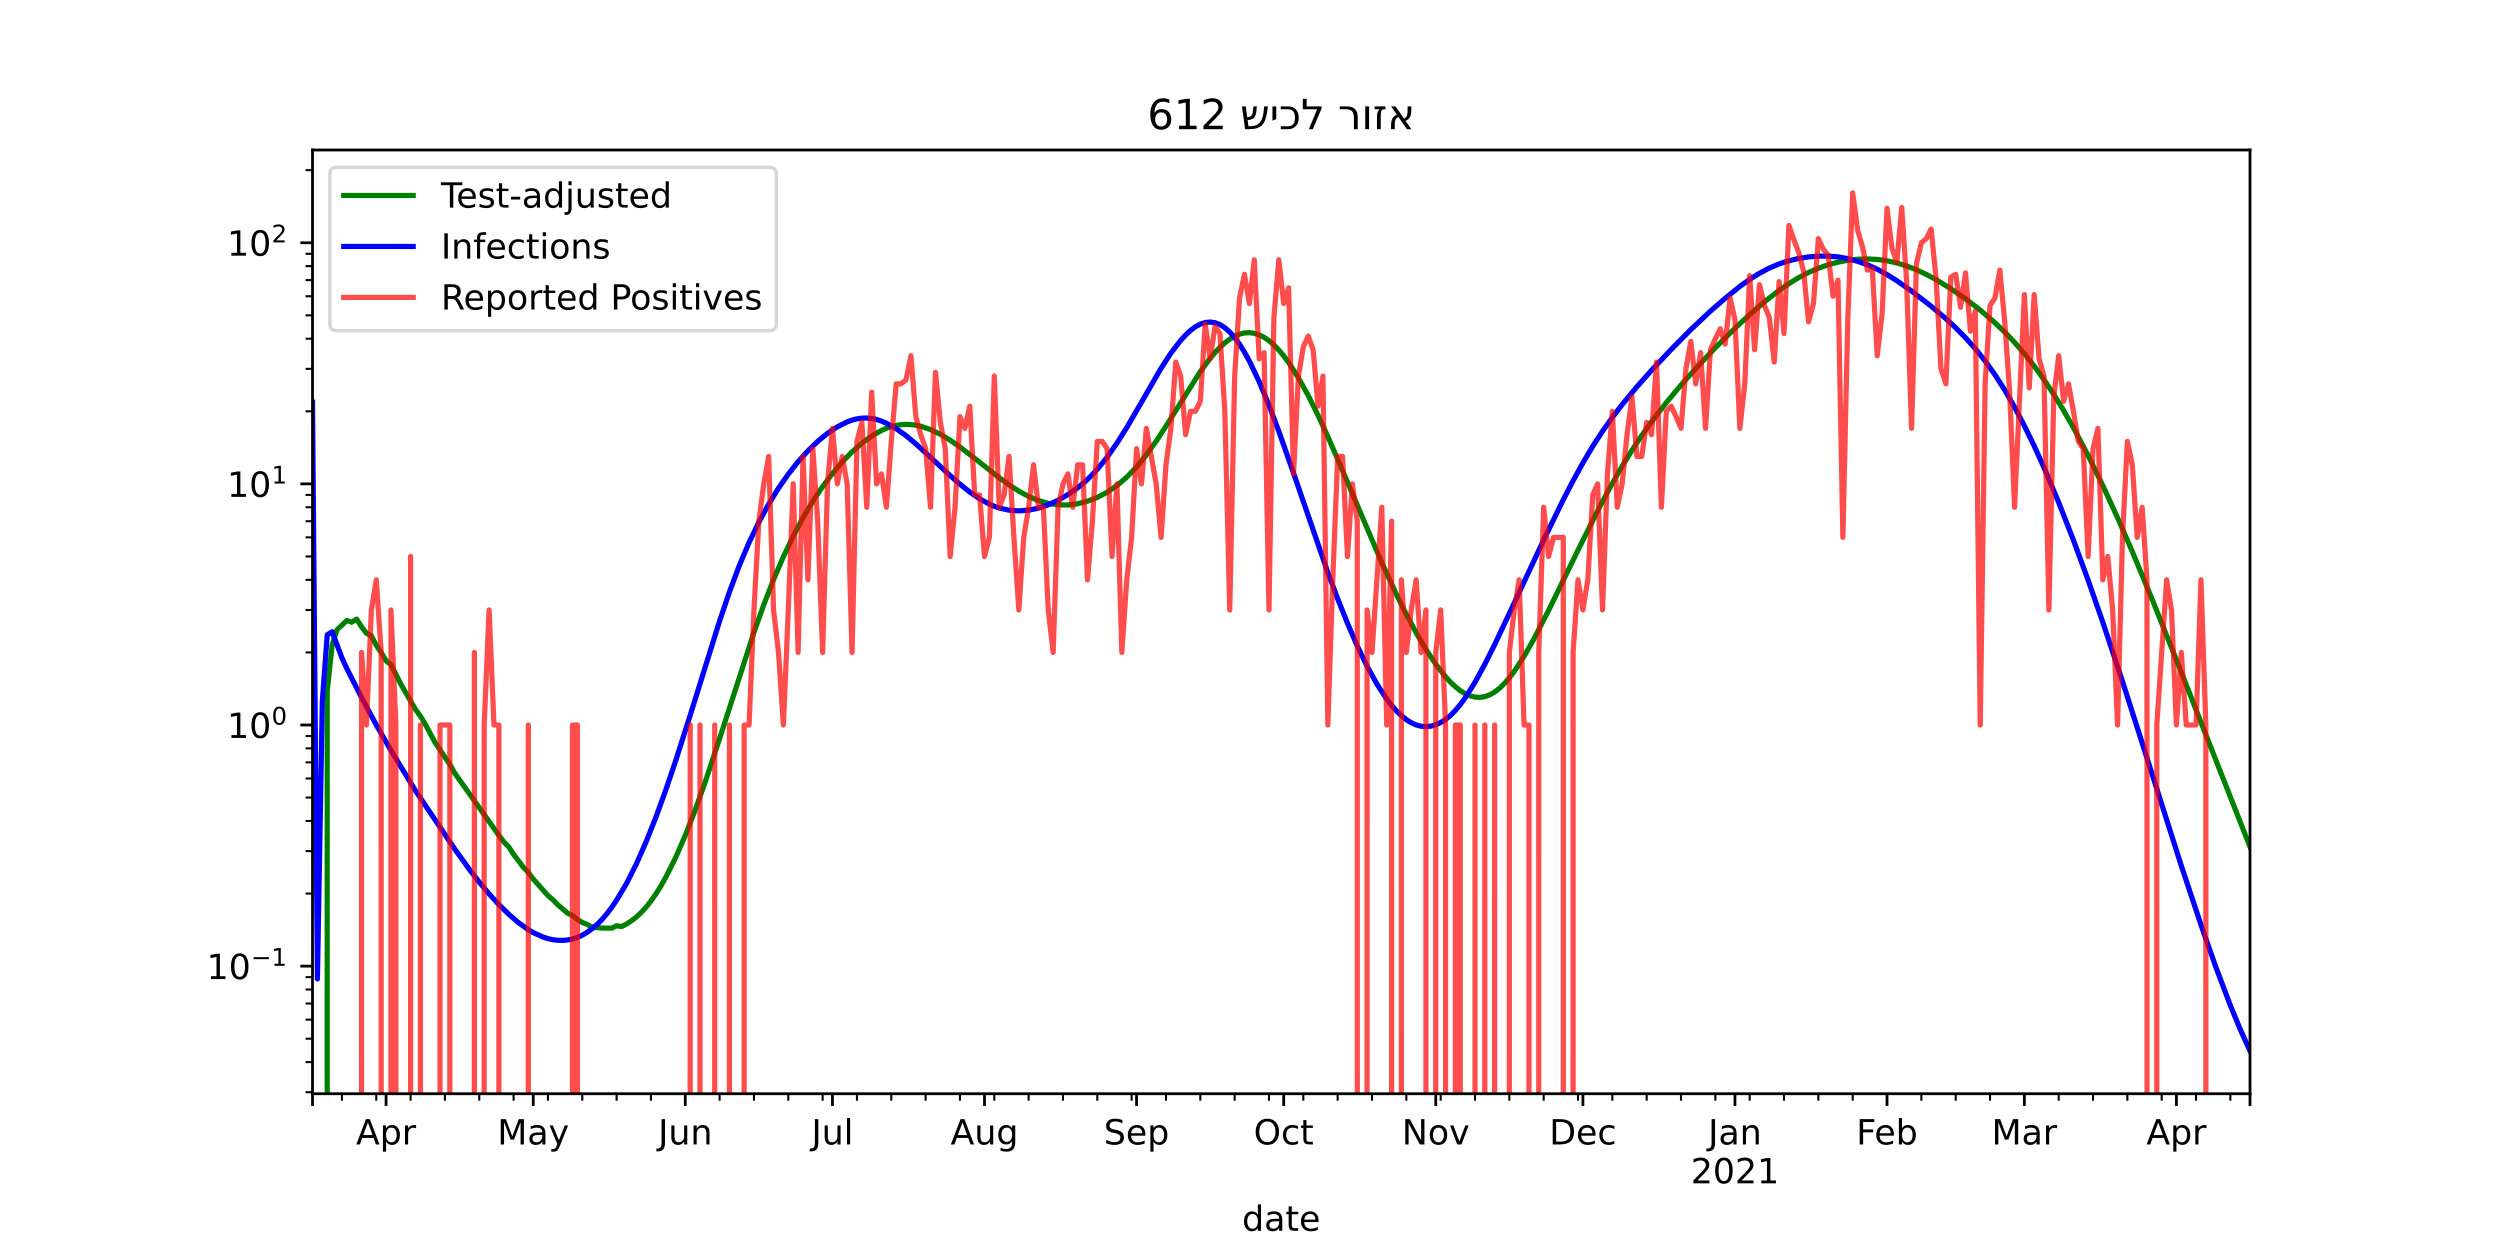 <?xml version="1.0" encoding="utf-8" standalone="no"?>
<!DOCTYPE svg PUBLIC "-//W3C//DTD SVG 1.1//EN"
  "http://www.w3.org/Graphics/SVG/1.1/DTD/svg11.dtd">
<!-- Created with matplotlib (https://matplotlib.org/) -->
<svg height="360pt" version="1.1" viewBox="0 0 720 360" width="720pt" xmlns="http://www.w3.org/2000/svg" xmlns:xlink="http://www.w3.org/1999/xlink">
 <defs>
  <style type="text/css">*{stroke-linecap:butt;stroke-linejoin:round;}</style>
 </defs>
 <g id="figure_1">
  <g id="patch_1">
   <path d="M 0 360 
L 720 360 
L 720 0 
L 0 0 
z
" style="fill:#ffffff;"/>
  </g>
  <g id="axes_1">
   <g id="patch_2">
    <path d="M 90 315 
L 648 315 
L 648 43.2 
L 90 43.2 
z
" style="fill:#ffffff;"/>
   </g>
   <g id="matplotlib.axis_1">
    <g id="xtick_1">
     <g id="line2d_1">
      <defs>
       <path d="M 0 0 
L 0 3.5 
" id="mfb3966e800" style="stroke:#000000;stroke-width:0.8;"/>
      </defs>
      <g>
       <use style="stroke:#000000;stroke-width:0.8;" x="90" xlink:href="#mfb3966e800" y="315"/>
      </g>
     </g>
    </g>
    <g id="xtick_2">
     <g id="line2d_2">
      <g>
       <use style="stroke:#000000;stroke-width:0.8;" x="111.19" xlink:href="#mfb3966e800" y="315"/>
      </g>
     </g>
     <g id="text_1">
      <!-- Apr -->
      <g transform="translate(102.54 329.598)scale(0.1 -0.1)">
       <defs>
        <path d="M 34.188 63.188 
L 20.797 26.906 
L 47.609 26.906 
z
M 28.609 72.906 
L 39.797 72.906 
L 67.578 0 
L 57.328 0 
L 50.688 18.703 
L 17.828 18.703 
L 11.188 0 
L 0.781 0 
z
" id="DejaVuSans-65"/>
        <path d="M 18.109 8.203 
L 18.109 -20.797 
L 9.078 -20.797 
L 9.078 54.688 
L 18.109 54.688 
L 18.109 46.391 
Q 20.953 51.266 25.266 53.625 
Q 29.594 56 35.594 56 
Q 45.562 56 51.781 48.094 
Q 58.016 40.188 58.016 27.297 
Q 58.016 14.406 51.781 6.484 
Q 45.562 -1.422 35.594 -1.422 
Q 29.594 -1.422 25.266 0.953 
Q 20.953 3.328 18.109 8.203 
z
M 48.688 27.297 
Q 48.688 37.203 44.609 42.844 
Q 40.531 48.484 33.406 48.484 
Q 26.266 48.484 22.188 42.844 
Q 18.109 37.203 18.109 27.297 
Q 18.109 17.391 22.188 11.75 
Q 26.266 6.109 33.406 6.109 
Q 40.531 6.109 44.609 11.75 
Q 48.688 17.391 48.688 27.297 
z
" id="DejaVuSans-112"/>
        <path d="M 41.109 46.297 
Q 39.594 47.172 37.812 47.578 
Q 36.031 48 33.891 48 
Q 26.266 48 22.188 43.047 
Q 18.109 38.094 18.109 28.812 
L 18.109 0 
L 9.078 0 
L 9.078 54.688 
L 18.109 54.688 
L 18.109 46.188 
Q 20.953 51.172 25.484 53.578 
Q 30.031 56 36.531 56 
Q 37.453 56 38.578 55.875 
Q 39.703 55.766 41.062 55.516 
z
" id="DejaVuSans-114"/>
       </defs>
       <use xlink:href="#DejaVuSans-65"/>
       <use x="68.408" xlink:href="#DejaVuSans-112"/>
       <use x="131.885" xlink:href="#DejaVuSans-114"/>
      </g>
     </g>
    </g>
    <g id="xtick_3">
     <g id="line2d_3">
      <g>
       <use style="stroke:#000000;stroke-width:0.8;" x="153.57" xlink:href="#mfb3966e800" y="315"/>
      </g>
     </g>
     <g id="text_2">
      <!-- May -->
      <g transform="translate(143.232 329.598)scale(0.1 -0.1)">
       <defs>
        <path d="M 9.812 72.906 
L 24.516 72.906 
L 43.109 23.297 
L 61.812 72.906 
L 76.516 72.906 
L 76.516 0 
L 66.891 0 
L 66.891 64.016 
L 48.094 14.016 
L 38.188 14.016 
L 19.391 64.016 
L 19.391 0 
L 9.812 0 
z
" id="DejaVuSans-77"/>
        <path d="M 34.281 27.484 
Q 23.391 27.484 19.188 25 
Q 14.984 22.516 14.984 16.5 
Q 14.984 11.719 18.141 8.906 
Q 21.297 6.109 26.703 6.109 
Q 34.188 6.109 38.703 11.406 
Q 43.219 16.703 43.219 25.484 
L 43.219 27.484 
z
M 52.203 31.203 
L 52.203 0 
L 43.219 0 
L 43.219 8.297 
Q 40.141 3.328 35.547 0.953 
Q 30.953 -1.422 24.312 -1.422 
Q 15.922 -1.422 10.953 3.297 
Q 6 8.016 6 15.922 
Q 6 25.141 12.172 29.828 
Q 18.359 34.516 30.609 34.516 
L 43.219 34.516 
L 43.219 35.406 
Q 43.219 41.609 39.141 45 
Q 35.062 48.391 27.688 48.391 
Q 23 48.391 18.547 47.266 
Q 14.109 46.141 10.016 43.891 
L 10.016 52.203 
Q 14.938 54.109 19.578 55.047 
Q 24.219 56 28.609 56 
Q 40.484 56 46.344 49.844 
Q 52.203 43.703 52.203 31.203 
z
" id="DejaVuSans-97"/>
        <path d="M 32.172 -5.078 
Q 28.375 -14.844 24.75 -17.812 
Q 21.141 -20.797 15.094 -20.797 
L 7.906 -20.797 
L 7.906 -13.281 
L 13.188 -13.281 
Q 16.891 -13.281 18.938 -11.516 
Q 21 -9.766 23.484 -3.219 
L 25.094 0.875 
L 2.984 54.688 
L 12.5 54.688 
L 29.594 11.922 
L 46.688 54.688 
L 56.203 54.688 
z
" id="DejaVuSans-121"/>
       </defs>
       <use xlink:href="#DejaVuSans-77"/>
       <use x="86.279" xlink:href="#DejaVuSans-97"/>
       <use x="147.559" xlink:href="#DejaVuSans-121"/>
      </g>
     </g>
    </g>
    <g id="xtick_4">
     <g id="line2d_4">
      <g>
       <use style="stroke:#000000;stroke-width:0.8;" x="197.362" xlink:href="#mfb3966e800" y="315"/>
      </g>
     </g>
     <g id="text_3">
      <!-- Jun -->
      <g transform="translate(189.55 329.598)scale(0.1 -0.1)">
       <defs>
        <path d="M 9.812 72.906 
L 19.672 72.906 
L 19.672 5.078 
Q 19.672 -8.109 14.672 -14.062 
Q 9.672 -20.016 -1.422 -20.016 
L -5.172 -20.016 
L -5.172 -11.719 
L -2.094 -11.719 
Q 4.438 -11.719 7.125 -8.047 
Q 9.812 -4.391 9.812 5.078 
z
" id="DejaVuSans-74"/>
        <path d="M 8.5 21.578 
L 8.5 54.688 
L 17.484 54.688 
L 17.484 21.922 
Q 17.484 14.156 20.5 10.266 
Q 23.531 6.391 29.594 6.391 
Q 36.859 6.391 41.078 11.031 
Q 45.312 15.672 45.312 23.688 
L 45.312 54.688 
L 54.297 54.688 
L 54.297 0 
L 45.312 0 
L 45.312 8.406 
Q 42.047 3.422 37.719 1 
Q 33.406 -1.422 27.688 -1.422 
Q 18.266 -1.422 13.375 4.438 
Q 8.5 10.297 8.5 21.578 
z
M 31.109 56 
z
" id="DejaVuSans-117"/>
        <path d="M 54.891 33.016 
L 54.891 0 
L 45.906 0 
L 45.906 32.719 
Q 45.906 40.484 42.875 44.328 
Q 39.844 48.188 33.797 48.188 
Q 26.516 48.188 22.312 43.547 
Q 18.109 38.922 18.109 30.906 
L 18.109 0 
L 9.078 0 
L 9.078 54.688 
L 18.109 54.688 
L 18.109 46.188 
Q 21.344 51.125 25.703 53.562 
Q 30.078 56 35.797 56 
Q 45.219 56 50.047 50.172 
Q 54.891 44.344 54.891 33.016 
z
" id="DejaVuSans-110"/>
       </defs>
       <use xlink:href="#DejaVuSans-74"/>
       <use x="29.492" xlink:href="#DejaVuSans-117"/>
       <use x="92.871" xlink:href="#DejaVuSans-110"/>
      </g>
     </g>
    </g>
    <g id="xtick_5">
     <g id="line2d_5">
      <g>
       <use style="stroke:#000000;stroke-width:0.8;" x="239.742" xlink:href="#mfb3966e800" y="315"/>
      </g>
     </g>
     <g id="text_4">
      <!-- Jul -->
      <g transform="translate(233.709 329.598)scale(0.1 -0.1)">
       <defs>
        <path d="M 9.422 75.984 
L 18.406 75.984 
L 18.406 0 
L 9.422 0 
z
" id="DejaVuSans-108"/>
       </defs>
       <use xlink:href="#DejaVuSans-74"/>
       <use x="29.492" xlink:href="#DejaVuSans-117"/>
       <use x="92.871" xlink:href="#DejaVuSans-108"/>
      </g>
     </g>
    </g>
    <g id="xtick_6">
     <g id="line2d_6">
      <g>
       <use style="stroke:#000000;stroke-width:0.8;" x="283.534" xlink:href="#mfb3966e800" y="315"/>
      </g>
     </g>
     <g id="text_5">
      <!-- Aug -->
      <g transform="translate(273.771 329.598)scale(0.1 -0.1)">
       <defs>
        <path d="M 45.406 27.984 
Q 45.406 37.75 41.375 43.109 
Q 37.359 48.484 30.078 48.484 
Q 22.859 48.484 18.828 43.109 
Q 14.797 37.75 14.797 27.984 
Q 14.797 18.266 18.828 12.891 
Q 22.859 7.516 30.078 7.516 
Q 37.359 7.516 41.375 12.891 
Q 45.406 18.266 45.406 27.984 
z
M 54.391 6.781 
Q 54.391 -7.172 48.188 -13.984 
Q 42 -20.797 29.203 -20.797 
Q 24.469 -20.797 20.266 -20.094 
Q 16.062 -19.391 12.109 -17.922 
L 12.109 -9.188 
Q 16.062 -11.328 19.922 -12.344 
Q 23.781 -13.375 27.781 -13.375 
Q 36.625 -13.375 41.016 -8.766 
Q 45.406 -4.156 45.406 5.172 
L 45.406 9.625 
Q 42.625 4.781 38.281 2.391 
Q 33.938 0 27.875 0 
Q 17.828 0 11.672 7.656 
Q 5.516 15.328 5.516 27.984 
Q 5.516 40.672 11.672 48.328 
Q 17.828 56 27.875 56 
Q 33.938 56 38.281 53.609 
Q 42.625 51.219 45.406 46.391 
L 45.406 54.688 
L 54.391 54.688 
z
" id="DejaVuSans-103"/>
       </defs>
       <use xlink:href="#DejaVuSans-65"/>
       <use x="68.408" xlink:href="#DejaVuSans-117"/>
       <use x="131.787" xlink:href="#DejaVuSans-103"/>
      </g>
     </g>
    </g>
    <g id="xtick_7">
     <g id="line2d_7">
      <g>
       <use style="stroke:#000000;stroke-width:0.8;" x="327.327" xlink:href="#mfb3966e800" y="315"/>
      </g>
     </g>
     <g id="text_6">
      <!-- Sep -->
      <g transform="translate(317.902 329.598)scale(0.1 -0.1)">
       <defs>
        <path d="M 53.516 70.516 
L 53.516 60.891 
Q 47.906 63.578 42.922 64.891 
Q 37.938 66.219 33.297 66.219 
Q 25.25 66.219 20.875 63.094 
Q 16.5 59.969 16.5 54.203 
Q 16.5 49.359 19.406 46.891 
Q 22.312 44.438 30.422 42.922 
L 36.375 41.703 
Q 47.406 39.594 52.656 34.297 
Q 57.906 29 57.906 20.125 
Q 57.906 9.516 50.797 4.047 
Q 43.703 -1.422 29.984 -1.422 
Q 24.812 -1.422 18.969 -0.25 
Q 13.141 0.922 6.891 3.219 
L 6.891 13.375 
Q 12.891 10.016 18.656 8.297 
Q 24.422 6.594 29.984 6.594 
Q 38.422 6.594 43.016 9.906 
Q 47.609 13.234 47.609 19.391 
Q 47.609 24.75 44.312 27.781 
Q 41.016 30.812 33.5 32.328 
L 27.484 33.5 
Q 16.453 35.688 11.516 40.375 
Q 6.594 45.062 6.594 53.422 
Q 6.594 63.094 13.406 68.656 
Q 20.219 74.219 32.172 74.219 
Q 37.312 74.219 42.625 73.281 
Q 47.953 72.359 53.516 70.516 
z
" id="DejaVuSans-83"/>
        <path d="M 56.203 29.594 
L 56.203 25.203 
L 14.891 25.203 
Q 15.484 15.922 20.484 11.062 
Q 25.484 6.203 34.422 6.203 
Q 39.594 6.203 44.453 7.469 
Q 49.312 8.734 54.109 11.281 
L 54.109 2.781 
Q 49.266 0.734 44.188 -0.344 
Q 39.109 -1.422 33.891 -1.422 
Q 20.797 -1.422 13.156 6.188 
Q 5.516 13.812 5.516 26.812 
Q 5.516 40.234 12.766 48.109 
Q 20.016 56 32.328 56 
Q 43.359 56 49.781 48.891 
Q 56.203 41.797 56.203 29.594 
z
M 47.219 32.234 
Q 47.125 39.594 43.094 43.984 
Q 39.062 48.391 32.422 48.391 
Q 24.906 48.391 20.391 44.141 
Q 15.875 39.891 15.188 32.172 
z
" id="DejaVuSans-101"/>
       </defs>
       <use xlink:href="#DejaVuSans-83"/>
       <use x="63.477" xlink:href="#DejaVuSans-101"/>
       <use x="125" xlink:href="#DejaVuSans-112"/>
      </g>
     </g>
    </g>
    <g id="xtick_8">
     <g id="line2d_8">
      <g>
       <use style="stroke:#000000;stroke-width:0.8;" x="369.706" xlink:href="#mfb3966e800" y="315"/>
      </g>
     </g>
     <g id="text_7">
      <!-- Oct -->
      <g transform="translate(361.061 329.598)scale(0.1 -0.1)">
       <defs>
        <path d="M 39.406 66.219 
Q 28.656 66.219 22.328 58.203 
Q 16.016 50.203 16.016 36.375 
Q 16.016 22.609 22.328 14.594 
Q 28.656 6.594 39.406 6.594 
Q 50.141 6.594 56.422 14.594 
Q 62.703 22.609 62.703 36.375 
Q 62.703 50.203 56.422 58.203 
Q 50.141 66.219 39.406 66.219 
z
M 39.406 74.219 
Q 54.734 74.219 63.906 63.938 
Q 73.094 53.656 73.094 36.375 
Q 73.094 19.141 63.906 8.859 
Q 54.734 -1.422 39.406 -1.422 
Q 24.031 -1.422 14.812 8.828 
Q 5.609 19.094 5.609 36.375 
Q 5.609 53.656 14.812 63.938 
Q 24.031 74.219 39.406 74.219 
z
" id="DejaVuSans-79"/>
        <path d="M 48.781 52.594 
L 48.781 44.188 
Q 44.969 46.297 41.141 47.344 
Q 37.312 48.391 33.406 48.391 
Q 24.656 48.391 19.812 42.844 
Q 14.984 37.312 14.984 27.297 
Q 14.984 17.281 19.812 11.734 
Q 24.656 6.203 33.406 6.203 
Q 37.312 6.203 41.141 7.25 
Q 44.969 8.297 48.781 10.406 
L 48.781 2.094 
Q 45.016 0.344 40.984 -0.531 
Q 36.969 -1.422 32.422 -1.422 
Q 20.062 -1.422 12.781 6.344 
Q 5.516 14.109 5.516 27.297 
Q 5.516 40.672 12.859 48.328 
Q 20.219 56 33.016 56 
Q 37.156 56 41.109 55.141 
Q 45.062 54.297 48.781 52.594 
z
" id="DejaVuSans-99"/>
        <path d="M 18.312 70.219 
L 18.312 54.688 
L 36.812 54.688 
L 36.812 47.703 
L 18.312 47.703 
L 18.312 18.016 
Q 18.312 11.328 20.141 9.422 
Q 21.969 7.516 27.594 7.516 
L 36.812 7.516 
L 36.812 0 
L 27.594 0 
Q 17.188 0 13.234 3.875 
Q 9.281 7.766 9.281 18.016 
L 9.281 47.703 
L 2.688 47.703 
L 2.688 54.688 
L 9.281 54.688 
L 9.281 70.219 
z
" id="DejaVuSans-116"/>
       </defs>
       <use xlink:href="#DejaVuSans-79"/>
       <use x="78.711" xlink:href="#DejaVuSans-99"/>
       <use x="133.691" xlink:href="#DejaVuSans-116"/>
      </g>
     </g>
    </g>
    <g id="xtick_9">
     <g id="line2d_9">
      <g>
       <use style="stroke:#000000;stroke-width:0.8;" x="413.499" xlink:href="#mfb3966e800" y="315"/>
      </g>
     </g>
     <g id="text_8">
      <!-- Nov -->
      <g transform="translate(403.739 329.598)scale(0.1 -0.1)">
       <defs>
        <path d="M 9.812 72.906 
L 23.094 72.906 
L 55.422 11.922 
L 55.422 72.906 
L 64.984 72.906 
L 64.984 0 
L 51.703 0 
L 19.391 60.984 
L 19.391 0 
L 9.812 0 
z
" id="DejaVuSans-78"/>
        <path d="M 30.609 48.391 
Q 23.391 48.391 19.188 42.75 
Q 14.984 37.109 14.984 27.297 
Q 14.984 17.484 19.156 11.844 
Q 23.344 6.203 30.609 6.203 
Q 37.797 6.203 41.984 11.859 
Q 46.188 17.531 46.188 27.297 
Q 46.188 37.016 41.984 42.703 
Q 37.797 48.391 30.609 48.391 
z
M 30.609 56 
Q 42.328 56 49.016 48.375 
Q 55.719 40.766 55.719 27.297 
Q 55.719 13.875 49.016 6.219 
Q 42.328 -1.422 30.609 -1.422 
Q 18.844 -1.422 12.172 6.219 
Q 5.516 13.875 5.516 27.297 
Q 5.516 40.766 12.172 48.375 
Q 18.844 56 30.609 56 
z
" id="DejaVuSans-111"/>
        <path d="M 2.984 54.688 
L 12.5 54.688 
L 29.594 8.797 
L 46.688 54.688 
L 56.203 54.688 
L 35.688 0 
L 23.484 0 
z
" id="DejaVuSans-118"/>
       </defs>
       <use xlink:href="#DejaVuSans-78"/>
       <use x="74.805" xlink:href="#DejaVuSans-111"/>
       <use x="135.986" xlink:href="#DejaVuSans-118"/>
      </g>
     </g>
    </g>
    <g id="xtick_10">
     <g id="line2d_10">
      <g>
       <use style="stroke:#000000;stroke-width:0.8;" x="455.878" xlink:href="#mfb3966e800" y="315"/>
      </g>
     </g>
     <g id="text_9">
      <!-- Dec -->
      <g transform="translate(446.203 329.598)scale(0.1 -0.1)">
       <defs>
        <path d="M 19.672 64.797 
L 19.672 8.109 
L 31.594 8.109 
Q 46.688 8.109 53.688 14.938 
Q 60.688 21.781 60.688 36.531 
Q 60.688 51.172 53.688 57.984 
Q 46.688 64.797 31.594 64.797 
z
M 9.812 72.906 
L 30.078 72.906 
Q 51.266 72.906 61.172 64.094 
Q 71.094 55.281 71.094 36.531 
Q 71.094 17.672 61.125 8.828 
Q 51.172 0 30.078 0 
L 9.812 0 
z
" id="DejaVuSans-68"/>
       </defs>
       <use xlink:href="#DejaVuSans-68"/>
       <use x="77.002" xlink:href="#DejaVuSans-101"/>
       <use x="138.525" xlink:href="#DejaVuSans-99"/>
      </g>
     </g>
    </g>
    <g id="xtick_11">
     <g id="line2d_11">
      <g>
       <use style="stroke:#000000;stroke-width:0.8;" x="499.671" xlink:href="#mfb3966e800" y="315"/>
      </g>
     </g>
     <g id="text_10">
      <!-- Jan -->
      <g transform="translate(491.963 329.598)scale(0.1 -0.1)">
       <use xlink:href="#DejaVuSans-74"/>
       <use x="29.492" xlink:href="#DejaVuSans-97"/>
       <use x="90.771" xlink:href="#DejaVuSans-110"/>
      </g>
      <!-- 2021 -->
      <g transform="translate(486.946 340.796)scale(0.1 -0.1)">
       <defs>
        <path d="M 19.188 8.297 
L 53.609 8.297 
L 53.609 0 
L 7.328 0 
L 7.328 8.297 
Q 12.938 14.109 22.625 23.891 
Q 32.328 33.688 34.812 36.531 
Q 39.547 41.844 41.422 45.531 
Q 43.312 49.219 43.312 52.781 
Q 43.312 58.594 39.234 62.25 
Q 35.156 65.922 28.609 65.922 
Q 23.969 65.922 18.812 64.312 
Q 13.672 62.703 7.812 59.422 
L 7.812 69.391 
Q 13.766 71.781 18.938 73 
Q 24.125 74.219 28.422 74.219 
Q 39.75 74.219 46.484 68.547 
Q 53.219 62.891 53.219 53.422 
Q 53.219 48.922 51.531 44.891 
Q 49.859 40.875 45.406 35.406 
Q 44.188 33.984 37.641 27.219 
Q 31.109 20.453 19.188 8.297 
z
" id="DejaVuSans-50"/>
        <path d="M 31.781 66.406 
Q 24.172 66.406 20.328 58.906 
Q 16.5 51.422 16.5 36.375 
Q 16.5 21.391 20.328 13.891 
Q 24.172 6.391 31.781 6.391 
Q 39.453 6.391 43.281 13.891 
Q 47.125 21.391 47.125 36.375 
Q 47.125 51.422 43.281 58.906 
Q 39.453 66.406 31.781 66.406 
z
M 31.781 74.219 
Q 44.047 74.219 50.516 64.516 
Q 56.984 54.828 56.984 36.375 
Q 56.984 17.969 50.516 8.266 
Q 44.047 -1.422 31.781 -1.422 
Q 19.531 -1.422 13.062 8.266 
Q 6.594 17.969 6.594 36.375 
Q 6.594 54.828 13.062 64.516 
Q 19.531 74.219 31.781 74.219 
z
" id="DejaVuSans-48"/>
        <path d="M 12.406 8.297 
L 28.516 8.297 
L 28.516 63.922 
L 10.984 60.406 
L 10.984 69.391 
L 28.422 72.906 
L 38.281 72.906 
L 38.281 8.297 
L 54.391 8.297 
L 54.391 0 
L 12.406 0 
z
" id="DejaVuSans-49"/>
       </defs>
       <use xlink:href="#DejaVuSans-50"/>
       <use x="63.623" xlink:href="#DejaVuSans-48"/>
       <use x="127.246" xlink:href="#DejaVuSans-50"/>
       <use x="190.869" xlink:href="#DejaVuSans-49"/>
      </g>
     </g>
    </g>
    <g id="xtick_12">
     <g id="line2d_12">
      <g>
       <use style="stroke:#000000;stroke-width:0.8;" x="543.463" xlink:href="#mfb3966e800" y="315"/>
      </g>
     </g>
     <g id="text_11">
      <!-- Feb -->
      <g transform="translate(534.612 329.598)scale(0.1 -0.1)">
       <defs>
        <path d="M 9.812 72.906 
L 51.703 72.906 
L 51.703 64.594 
L 19.672 64.594 
L 19.672 43.109 
L 48.578 43.109 
L 48.578 34.812 
L 19.672 34.812 
L 19.672 0 
L 9.812 0 
z
" id="DejaVuSans-70"/>
        <path d="M 48.688 27.297 
Q 48.688 37.203 44.609 42.844 
Q 40.531 48.484 33.406 48.484 
Q 26.266 48.484 22.188 42.844 
Q 18.109 37.203 18.109 27.297 
Q 18.109 17.391 22.188 11.75 
Q 26.266 6.109 33.406 6.109 
Q 40.531 6.109 44.609 11.75 
Q 48.688 17.391 48.688 27.297 
z
M 18.109 46.391 
Q 20.953 51.266 25.266 53.625 
Q 29.594 56 35.594 56 
Q 45.562 56 51.781 48.094 
Q 58.016 40.188 58.016 27.297 
Q 58.016 14.406 51.781 6.484 
Q 45.562 -1.422 35.594 -1.422 
Q 29.594 -1.422 25.266 0.953 
Q 20.953 3.328 18.109 8.203 
L 18.109 0 
L 9.078 0 
L 9.078 75.984 
L 18.109 75.984 
z
" id="DejaVuSans-98"/>
       </defs>
       <use xlink:href="#DejaVuSans-70"/>
       <use x="52.02" xlink:href="#DejaVuSans-101"/>
       <use x="113.543" xlink:href="#DejaVuSans-98"/>
      </g>
     </g>
    </g>
    <g id="xtick_13">
     <g id="line2d_13">
      <g>
       <use style="stroke:#000000;stroke-width:0.8;" x="583.018" xlink:href="#mfb3966e800" y="315"/>
      </g>
     </g>
     <g id="text_12">
      <!-- Mar -->
      <g transform="translate(573.584 329.598)scale(0.1 -0.1)">
       <use xlink:href="#DejaVuSans-77"/>
       <use x="86.279" xlink:href="#DejaVuSans-97"/>
       <use x="147.559" xlink:href="#DejaVuSans-114"/>
      </g>
     </g>
    </g>
    <g id="xtick_14">
     <g id="line2d_14">
      <g>
       <use style="stroke:#000000;stroke-width:0.8;" x="626.81" xlink:href="#mfb3966e800" y="315"/>
      </g>
     </g>
     <g id="text_13">
      <!-- Apr -->
      <g transform="translate(618.16 329.598)scale(0.1 -0.1)">
       <use xlink:href="#DejaVuSans-65"/>
       <use x="68.408" xlink:href="#DejaVuSans-112"/>
       <use x="131.885" xlink:href="#DejaVuSans-114"/>
      </g>
     </g>
    </g>
    <g id="xtick_15">
     <g id="line2d_15">
      <g>
       <use style="stroke:#000000;stroke-width:0.8;" x="648" xlink:href="#mfb3966e800" y="315"/>
      </g>
     </g>
    </g>
    <g id="xtick_16">
     <g id="line2d_16">
      <defs>
       <path d="M 0 0 
L 0 2 
" id="m263dcf2c0e" style="stroke:#000000;stroke-width:0.6;"/>
      </defs>
      <g>
       <use style="stroke:#000000;stroke-width:0.6;" x="98.476" xlink:href="#m263dcf2c0e" y="315"/>
      </g>
     </g>
    </g>
    <g id="xtick_17">
     <g id="line2d_17">
      <g>
       <use style="stroke:#000000;stroke-width:0.6;" x="108.365" xlink:href="#m263dcf2c0e" y="315"/>
      </g>
     </g>
    </g>
    <g id="xtick_18">
     <g id="line2d_18">
      <g>
       <use style="stroke:#000000;stroke-width:0.6;" x="118.253" xlink:href="#m263dcf2c0e" y="315"/>
      </g>
     </g>
    </g>
    <g id="xtick_19">
     <g id="line2d_19">
      <g>
       <use style="stroke:#000000;stroke-width:0.6;" x="128.142" xlink:href="#m263dcf2c0e" y="315"/>
      </g>
     </g>
    </g>
    <g id="xtick_20">
     <g id="line2d_20">
      <g>
       <use style="stroke:#000000;stroke-width:0.6;" x="138.03" xlink:href="#m263dcf2c0e" y="315"/>
      </g>
     </g>
    </g>
    <g id="xtick_21">
     <g id="line2d_21">
      <g>
       <use style="stroke:#000000;stroke-width:0.6;" x="147.919" xlink:href="#m263dcf2c0e" y="315"/>
      </g>
     </g>
    </g>
    <g id="xtick_22">
     <g id="line2d_22">
      <g>
       <use style="stroke:#000000;stroke-width:0.6;" x="157.808" xlink:href="#m263dcf2c0e" y="315"/>
      </g>
     </g>
    </g>
    <g id="xtick_23">
     <g id="line2d_23">
      <g>
       <use style="stroke:#000000;stroke-width:0.6;" x="167.696" xlink:href="#m263dcf2c0e" y="315"/>
      </g>
     </g>
    </g>
    <g id="xtick_24">
     <g id="line2d_24">
      <g>
       <use style="stroke:#000000;stroke-width:0.6;" x="177.585" xlink:href="#m263dcf2c0e" y="315"/>
      </g>
     </g>
    </g>
    <g id="xtick_25">
     <g id="line2d_25">
      <g>
       <use style="stroke:#000000;stroke-width:0.6;" x="187.473" xlink:href="#m263dcf2c0e" y="315"/>
      </g>
     </g>
    </g>
    <g id="xtick_26">
     <g id="line2d_26">
      <g>
       <use style="stroke:#000000;stroke-width:0.6;" x="207.251" xlink:href="#m263dcf2c0e" y="315"/>
      </g>
     </g>
    </g>
    <g id="xtick_27">
     <g id="line2d_27">
      <g>
       <use style="stroke:#000000;stroke-width:0.6;" x="217.139" xlink:href="#m263dcf2c0e" y="315"/>
      </g>
     </g>
    </g>
    <g id="xtick_28">
     <g id="line2d_28">
      <g>
       <use style="stroke:#000000;stroke-width:0.6;" x="227.028" xlink:href="#m263dcf2c0e" y="315"/>
      </g>
     </g>
    </g>
    <g id="xtick_29">
     <g id="line2d_29">
      <g>
       <use style="stroke:#000000;stroke-width:0.6;" x="236.916" xlink:href="#m263dcf2c0e" y="315"/>
      </g>
     </g>
    </g>
    <g id="xtick_30">
     <g id="line2d_30">
      <g>
       <use style="stroke:#000000;stroke-width:0.6;" x="246.805" xlink:href="#m263dcf2c0e" y="315"/>
      </g>
     </g>
    </g>
    <g id="xtick_31">
     <g id="line2d_31">
      <g>
       <use style="stroke:#000000;stroke-width:0.6;" x="256.694" xlink:href="#m263dcf2c0e" y="315"/>
      </g>
     </g>
    </g>
    <g id="xtick_32">
     <g id="line2d_32">
      <g>
       <use style="stroke:#000000;stroke-width:0.6;" x="266.582" xlink:href="#m263dcf2c0e" y="315"/>
      </g>
     </g>
    </g>
    <g id="xtick_33">
     <g id="line2d_33">
      <g>
       <use style="stroke:#000000;stroke-width:0.6;" x="276.471" xlink:href="#m263dcf2c0e" y="315"/>
      </g>
     </g>
    </g>
    <g id="xtick_34">
     <g id="line2d_34">
      <g>
       <use style="stroke:#000000;stroke-width:0.6;" x="286.359" xlink:href="#m263dcf2c0e" y="315"/>
      </g>
     </g>
    </g>
    <g id="xtick_35">
     <g id="line2d_35">
      <g>
       <use style="stroke:#000000;stroke-width:0.6;" x="296.248" xlink:href="#m263dcf2c0e" y="315"/>
      </g>
     </g>
    </g>
    <g id="xtick_36">
     <g id="line2d_36">
      <g>
       <use style="stroke:#000000;stroke-width:0.6;" x="306.137" xlink:href="#m263dcf2c0e" y="315"/>
      </g>
     </g>
    </g>
    <g id="xtick_37">
     <g id="line2d_37">
      <g>
       <use style="stroke:#000000;stroke-width:0.6;" x="316.025" xlink:href="#m263dcf2c0e" y="315"/>
      </g>
     </g>
    </g>
    <g id="xtick_38">
     <g id="line2d_38">
      <g>
       <use style="stroke:#000000;stroke-width:0.6;" x="325.914" xlink:href="#m263dcf2c0e" y="315"/>
      </g>
     </g>
    </g>
    <g id="xtick_39">
     <g id="line2d_39">
      <g>
       <use style="stroke:#000000;stroke-width:0.6;" x="335.803" xlink:href="#m263dcf2c0e" y="315"/>
      </g>
     </g>
    </g>
    <g id="xtick_40">
     <g id="line2d_40">
      <g>
       <use style="stroke:#000000;stroke-width:0.6;" x="345.691" xlink:href="#m263dcf2c0e" y="315"/>
      </g>
     </g>
    </g>
    <g id="xtick_41">
     <g id="line2d_41">
      <g>
       <use style="stroke:#000000;stroke-width:0.6;" x="355.58" xlink:href="#m263dcf2c0e" y="315"/>
      </g>
     </g>
    </g>
    <g id="xtick_42">
     <g id="line2d_42">
      <g>
       <use style="stroke:#000000;stroke-width:0.6;" x="365.468" xlink:href="#m263dcf2c0e" y="315"/>
      </g>
     </g>
    </g>
    <g id="xtick_43">
     <g id="line2d_43">
      <g>
       <use style="stroke:#000000;stroke-width:0.6;" x="375.357" xlink:href="#m263dcf2c0e" y="315"/>
      </g>
     </g>
    </g>
    <g id="xtick_44">
     <g id="line2d_44">
      <g>
       <use style="stroke:#000000;stroke-width:0.6;" x="385.246" xlink:href="#m263dcf2c0e" y="315"/>
      </g>
     </g>
    </g>
    <g id="xtick_45">
     <g id="line2d_45">
      <g>
       <use style="stroke:#000000;stroke-width:0.6;" x="395.134" xlink:href="#m263dcf2c0e" y="315"/>
      </g>
     </g>
    </g>
    <g id="xtick_46">
     <g id="line2d_46">
      <g>
       <use style="stroke:#000000;stroke-width:0.6;" x="405.023" xlink:href="#m263dcf2c0e" y="315"/>
      </g>
     </g>
    </g>
    <g id="xtick_47">
     <g id="line2d_47">
      <g>
       <use style="stroke:#000000;stroke-width:0.6;" x="414.911" xlink:href="#m263dcf2c0e" y="315"/>
      </g>
     </g>
    </g>
    <g id="xtick_48">
     <g id="line2d_48">
      <g>
       <use style="stroke:#000000;stroke-width:0.6;" x="424.8" xlink:href="#m263dcf2c0e" y="315"/>
      </g>
     </g>
    </g>
    <g id="xtick_49">
     <g id="line2d_49">
      <g>
       <use style="stroke:#000000;stroke-width:0.6;" x="434.689" xlink:href="#m263dcf2c0e" y="315"/>
      </g>
     </g>
    </g>
    <g id="xtick_50">
     <g id="line2d_50">
      <g>
       <use style="stroke:#000000;stroke-width:0.6;" x="444.577" xlink:href="#m263dcf2c0e" y="315"/>
      </g>
     </g>
    </g>
    <g id="xtick_51">
     <g id="line2d_51">
      <g>
       <use style="stroke:#000000;stroke-width:0.6;" x="454.466" xlink:href="#m263dcf2c0e" y="315"/>
      </g>
     </g>
    </g>
    <g id="xtick_52">
     <g id="line2d_52">
      <g>
       <use style="stroke:#000000;stroke-width:0.6;" x="464.354" xlink:href="#m263dcf2c0e" y="315"/>
      </g>
     </g>
    </g>
    <g id="xtick_53">
     <g id="line2d_53">
      <g>
       <use style="stroke:#000000;stroke-width:0.6;" x="474.243" xlink:href="#m263dcf2c0e" y="315"/>
      </g>
     </g>
    </g>
    <g id="xtick_54">
     <g id="line2d_54">
      <g>
       <use style="stroke:#000000;stroke-width:0.6;" x="484.132" xlink:href="#m263dcf2c0e" y="315"/>
      </g>
     </g>
    </g>
    <g id="xtick_55">
     <g id="line2d_55">
      <g>
       <use style="stroke:#000000;stroke-width:0.6;" x="494.02" xlink:href="#m263dcf2c0e" y="315"/>
      </g>
     </g>
    </g>
    <g id="xtick_56">
     <g id="line2d_56">
      <g>
       <use style="stroke:#000000;stroke-width:0.6;" x="503.909" xlink:href="#m263dcf2c0e" y="315"/>
      </g>
     </g>
    </g>
    <g id="xtick_57">
     <g id="line2d_57">
      <g>
       <use style="stroke:#000000;stroke-width:0.6;" x="513.797" xlink:href="#m263dcf2c0e" y="315"/>
      </g>
     </g>
    </g>
    <g id="xtick_58">
     <g id="line2d_58">
      <g>
       <use style="stroke:#000000;stroke-width:0.6;" x="523.686" xlink:href="#m263dcf2c0e" y="315"/>
      </g>
     </g>
    </g>
    <g id="xtick_59">
     <g id="line2d_59">
      <g>
       <use style="stroke:#000000;stroke-width:0.6;" x="533.575" xlink:href="#m263dcf2c0e" y="315"/>
      </g>
     </g>
    </g>
    <g id="xtick_60">
     <g id="line2d_60">
      <g>
       <use style="stroke:#000000;stroke-width:0.6;" x="553.352" xlink:href="#m263dcf2c0e" y="315"/>
      </g>
     </g>
    </g>
    <g id="xtick_61">
     <g id="line2d_61">
      <g>
       <use style="stroke:#000000;stroke-width:0.6;" x="563.241" xlink:href="#m263dcf2c0e" y="315"/>
      </g>
     </g>
    </g>
    <g id="xtick_62">
     <g id="line2d_62">
      <g>
       <use style="stroke:#000000;stroke-width:0.6;" x="573.129" xlink:href="#m263dcf2c0e" y="315"/>
      </g>
     </g>
    </g>
    <g id="xtick_63">
     <g id="line2d_63">
      <g>
       <use style="stroke:#000000;stroke-width:0.6;" x="592.906" xlink:href="#m263dcf2c0e" y="315"/>
      </g>
     </g>
    </g>
    <g id="xtick_64">
     <g id="line2d_64">
      <g>
       <use style="stroke:#000000;stroke-width:0.6;" x="602.795" xlink:href="#m263dcf2c0e" y="315"/>
      </g>
     </g>
    </g>
    <g id="xtick_65">
     <g id="line2d_65">
      <g>
       <use style="stroke:#000000;stroke-width:0.6;" x="612.684" xlink:href="#m263dcf2c0e" y="315"/>
      </g>
     </g>
    </g>
    <g id="xtick_66">
     <g id="line2d_66">
      <g>
       <use style="stroke:#000000;stroke-width:0.6;" x="622.572" xlink:href="#m263dcf2c0e" y="315"/>
      </g>
     </g>
    </g>
    <g id="xtick_67">
     <g id="line2d_67">
      <g>
       <use style="stroke:#000000;stroke-width:0.6;" x="632.461" xlink:href="#m263dcf2c0e" y="315"/>
      </g>
     </g>
    </g>
    <g id="xtick_68">
     <g id="line2d_68">
      <g>
       <use style="stroke:#000000;stroke-width:0.6;" x="642.349" xlink:href="#m263dcf2c0e" y="315"/>
      </g>
     </g>
    </g>
    <g id="text_14">
     <!-- date -->
     <g transform="translate(357.725 354.474)scale(0.1 -0.1)">
      <defs>
       <path d="M 45.406 46.391 
L 45.406 75.984 
L 54.391 75.984 
L 54.391 0 
L 45.406 0 
L 45.406 8.203 
Q 42.578 3.328 38.25 0.953 
Q 33.938 -1.422 27.875 -1.422 
Q 17.969 -1.422 11.734 6.484 
Q 5.516 14.406 5.516 27.297 
Q 5.516 40.188 11.734 48.094 
Q 17.969 56 27.875 56 
Q 33.938 56 38.25 53.625 
Q 42.578 51.266 45.406 46.391 
z
M 14.797 27.297 
Q 14.797 17.391 18.875 11.75 
Q 22.953 6.109 30.078 6.109 
Q 37.203 6.109 41.297 11.75 
Q 45.406 17.391 45.406 27.297 
Q 45.406 37.203 41.297 42.844 
Q 37.203 48.484 30.078 48.484 
Q 22.953 48.484 18.875 42.844 
Q 14.797 37.203 14.797 27.297 
z
" id="DejaVuSans-100"/>
      </defs>
      <use xlink:href="#DejaVuSans-100"/>
      <use x="63.477" xlink:href="#DejaVuSans-97"/>
      <use x="124.756" xlink:href="#DejaVuSans-116"/>
      <use x="163.965" xlink:href="#DejaVuSans-101"/>
     </g>
    </g>
   </g>
   <g id="matplotlib.axis_2">
    <g id="ytick_1">
     <g id="line2d_69">
      <defs>
       <path d="M 0 0 
L -3.5 0 
" id="m43dafe8ca4" style="stroke:#000000;stroke-width:0.8;"/>
      </defs>
      <g>
       <use style="stroke:#000000;stroke-width:0.8;" x="90" xlink:href="#m43dafe8ca4" y="278.244"/>
      </g>
     </g>
     <g id="text_15">
      <!-- $\mathdefault{10^{-1}}$ -->
      <g transform="translate(59.5 282.043)scale(0.1 -0.1)">
       <defs>
        <path d="M 10.594 35.5 
L 73.188 35.5 
L 73.188 27.203 
L 10.594 27.203 
z
" id="DejaVuSans-8722"/>
       </defs>
       <use transform="translate(0 0.684)" xlink:href="#DejaVuSans-49"/>
       <use transform="translate(63.623 0.684)" xlink:href="#DejaVuSans-48"/>
       <use transform="translate(128.203 38.966)scale(0.7)" xlink:href="#DejaVuSans-8722"/>
       <use transform="translate(186.855 38.966)scale(0.7)" xlink:href="#DejaVuSans-49"/>
      </g>
     </g>
    </g>
    <g id="ytick_2">
     <g id="line2d_70">
      <g>
       <use style="stroke:#000000;stroke-width:0.8;" x="90" xlink:href="#m43dafe8ca4" y="208.802"/>
      </g>
     </g>
     <g id="text_16">
      <!-- $\mathdefault{10^{0}}$ -->
      <g transform="translate(65.4 212.601)scale(0.1 -0.1)">
       <use transform="translate(0 0.766)" xlink:href="#DejaVuSans-49"/>
       <use transform="translate(63.623 0.766)" xlink:href="#DejaVuSans-48"/>
       <use transform="translate(128.203 39.047)scale(0.7)" xlink:href="#DejaVuSans-48"/>
      </g>
     </g>
    </g>
    <g id="ytick_3">
     <g id="line2d_71">
      <g>
       <use style="stroke:#000000;stroke-width:0.8;" x="90" xlink:href="#m43dafe8ca4" y="139.359"/>
      </g>
     </g>
     <g id="text_17">
      <!-- $\mathdefault{10^{1}}$ -->
      <g transform="translate(65.4 143.159)scale(0.1 -0.1)">
       <use transform="translate(0 0.684)" xlink:href="#DejaVuSans-49"/>
       <use transform="translate(63.623 0.684)" xlink:href="#DejaVuSans-48"/>
       <use transform="translate(128.203 38.966)scale(0.7)" xlink:href="#DejaVuSans-49"/>
      </g>
     </g>
    </g>
    <g id="ytick_4">
     <g id="line2d_72">
      <g>
       <use style="stroke:#000000;stroke-width:0.8;" x="90" xlink:href="#m43dafe8ca4" y="69.917"/>
      </g>
     </g>
     <g id="text_18">
      <!-- $\mathdefault{10^{2}}$ -->
      <g transform="translate(65.4 73.716)scale(0.1 -0.1)">
       <use transform="translate(0 0.766)" xlink:href="#DejaVuSans-49"/>
       <use transform="translate(63.623 0.766)" xlink:href="#DejaVuSans-48"/>
       <use transform="translate(128.203 39.047)scale(0.7)" xlink:href="#DejaVuSans-50"/>
      </g>
     </g>
    </g>
    <g id="ytick_5">
     <g id="line2d_73">
      <defs>
       <path d="M 0 0 
L -2 0 
" id="mbab658a804" style="stroke:#000000;stroke-width:0.6;"/>
      </defs>
      <g>
       <use style="stroke:#000000;stroke-width:0.6;" x="90" xlink:href="#mbab658a804" y="314.554"/>
      </g>
     </g>
    </g>
    <g id="ytick_6">
     <g id="line2d_74">
      <g>
       <use style="stroke:#000000;stroke-width:0.6;" x="90" xlink:href="#mbab658a804" y="305.878"/>
      </g>
     </g>
    </g>
    <g id="ytick_7">
     <g id="line2d_75">
      <g>
       <use style="stroke:#000000;stroke-width:0.6;" x="90" xlink:href="#mbab658a804" y="299.148"/>
      </g>
     </g>
    </g>
    <g id="ytick_8">
     <g id="line2d_76">
      <g>
       <use style="stroke:#000000;stroke-width:0.6;" x="90" xlink:href="#mbab658a804" y="293.65"/>
      </g>
     </g>
    </g>
    <g id="ytick_9">
     <g id="line2d_77">
      <g>
       <use style="stroke:#000000;stroke-width:0.6;" x="90" xlink:href="#mbab658a804" y="289.001"/>
      </g>
     </g>
    </g>
    <g id="ytick_10">
     <g id="line2d_78">
      <g>
       <use style="stroke:#000000;stroke-width:0.6;" x="90" xlink:href="#mbab658a804" y="284.974"/>
      </g>
     </g>
    </g>
    <g id="ytick_11">
     <g id="line2d_79">
      <g>
       <use style="stroke:#000000;stroke-width:0.6;" x="90" xlink:href="#mbab658a804" y="281.421"/>
      </g>
     </g>
    </g>
    <g id="ytick_12">
     <g id="line2d_80">
      <g>
       <use style="stroke:#000000;stroke-width:0.6;" x="90" xlink:href="#mbab658a804" y="257.34"/>
      </g>
     </g>
    </g>
    <g id="ytick_13">
     <g id="line2d_81">
      <g>
       <use style="stroke:#000000;stroke-width:0.6;" x="90" xlink:href="#mbab658a804" y="245.112"/>
      </g>
     </g>
    </g>
    <g id="ytick_14">
     <g id="line2d_82">
      <g>
       <use style="stroke:#000000;stroke-width:0.6;" x="90" xlink:href="#mbab658a804" y="236.436"/>
      </g>
     </g>
    </g>
    <g id="ytick_15">
     <g id="line2d_83">
      <g>
       <use style="stroke:#000000;stroke-width:0.6;" x="90" xlink:href="#mbab658a804" y="229.706"/>
      </g>
     </g>
    </g>
    <g id="ytick_16">
     <g id="line2d_84">
      <g>
       <use style="stroke:#000000;stroke-width:0.6;" x="90" xlink:href="#mbab658a804" y="224.207"/>
      </g>
     </g>
    </g>
    <g id="ytick_17">
     <g id="line2d_85">
      <g>
       <use style="stroke:#000000;stroke-width:0.6;" x="90" xlink:href="#mbab658a804" y="219.558"/>
      </g>
     </g>
    </g>
    <g id="ytick_18">
     <g id="line2d_86">
      <g>
       <use style="stroke:#000000;stroke-width:0.6;" x="90" xlink:href="#mbab658a804" y="215.531"/>
      </g>
     </g>
    </g>
    <g id="ytick_19">
     <g id="line2d_87">
      <g>
       <use style="stroke:#000000;stroke-width:0.6;" x="90" xlink:href="#mbab658a804" y="211.979"/>
      </g>
     </g>
    </g>
    <g id="ytick_20">
     <g id="line2d_88">
      <g>
       <use style="stroke:#000000;stroke-width:0.6;" x="90" xlink:href="#mbab658a804" y="187.897"/>
      </g>
     </g>
    </g>
    <g id="ytick_21">
     <g id="line2d_89">
      <g>
       <use style="stroke:#000000;stroke-width:0.6;" x="90" xlink:href="#mbab658a804" y="175.669"/>
      </g>
     </g>
    </g>
    <g id="ytick_22">
     <g id="line2d_90">
      <g>
       <use style="stroke:#000000;stroke-width:0.6;" x="90" xlink:href="#mbab658a804" y="166.993"/>
      </g>
     </g>
    </g>
    <g id="ytick_23">
     <g id="line2d_91">
      <g>
       <use style="stroke:#000000;stroke-width:0.6;" x="90" xlink:href="#mbab658a804" y="160.264"/>
      </g>
     </g>
    </g>
    <g id="ytick_24">
     <g id="line2d_92">
      <g>
       <use style="stroke:#000000;stroke-width:0.6;" x="90" xlink:href="#mbab658a804" y="154.765"/>
      </g>
     </g>
    </g>
    <g id="ytick_25">
     <g id="line2d_93">
      <g>
       <use style="stroke:#000000;stroke-width:0.6;" x="90" xlink:href="#mbab658a804" y="150.116"/>
      </g>
     </g>
    </g>
    <g id="ytick_26">
     <g id="line2d_94">
      <g>
       <use style="stroke:#000000;stroke-width:0.6;" x="90" xlink:href="#mbab658a804" y="146.089"/>
      </g>
     </g>
    </g>
    <g id="ytick_27">
     <g id="line2d_95">
      <g>
       <use style="stroke:#000000;stroke-width:0.6;" x="90" xlink:href="#mbab658a804" y="142.537"/>
      </g>
     </g>
    </g>
    <g id="ytick_28">
     <g id="line2d_96">
      <g>
       <use style="stroke:#000000;stroke-width:0.6;" x="90" xlink:href="#mbab658a804" y="118.455"/>
      </g>
     </g>
    </g>
    <g id="ytick_29">
     <g id="line2d_97">
      <g>
       <use style="stroke:#000000;stroke-width:0.6;" x="90" xlink:href="#mbab658a804" y="106.227"/>
      </g>
     </g>
    </g>
    <g id="ytick_30">
     <g id="line2d_98">
      <g>
       <use style="stroke:#000000;stroke-width:0.6;" x="90" xlink:href="#mbab658a804" y="97.551"/>
      </g>
     </g>
    </g>
    <g id="ytick_31">
     <g id="line2d_99">
      <g>
       <use style="stroke:#000000;stroke-width:0.6;" x="90" xlink:href="#mbab658a804" y="90.821"/>
      </g>
     </g>
    </g>
    <g id="ytick_32">
     <g id="line2d_100">
      <g>
       <use style="stroke:#000000;stroke-width:0.6;" x="90" xlink:href="#mbab658a804" y="85.323"/>
      </g>
     </g>
    </g>
    <g id="ytick_33">
     <g id="line2d_101">
      <g>
       <use style="stroke:#000000;stroke-width:0.6;" x="90" xlink:href="#mbab658a804" y="80.674"/>
      </g>
     </g>
    </g>
    <g id="ytick_34">
     <g id="line2d_102">
      <g>
       <use style="stroke:#000000;stroke-width:0.6;" x="90" xlink:href="#mbab658a804" y="76.647"/>
      </g>
     </g>
    </g>
    <g id="ytick_35">
     <g id="line2d_103">
      <g>
       <use style="stroke:#000000;stroke-width:0.6;" x="90" xlink:href="#mbab658a804" y="73.095"/>
      </g>
     </g>
    </g>
    <g id="ytick_36">
     <g id="line2d_104">
      <g>
       <use style="stroke:#000000;stroke-width:0.6;" x="90" xlink:href="#mbab658a804" y="49.013"/>
      </g>
     </g>
    </g>
   </g>
   <g id="line2d_105">
    <path clip-path="url(#p03c2045ea7)" d="M 94.235 361 
L 94.238 198.995 
L 95.651 185.813 
L 97.063 181.369 
L 99.889 178.704 
L 101.301 179.197 
L 102.714 178.297 
L 104.127 180.528 
L 105.539 182.368 
L 106.952 183.131 
L 108.365 185.855 
L 109.777 187.898 
L 111.19 190.304 
L 112.603 191.44 
L 115.428 197.018 
L 119.666 204.313 
L 121.078 206.253 
L 122.491 208.587 
L 125.316 213.882 
L 129.554 220.164 
L 130.967 222.669 
L 143.681 240.582 
L 145.094 242.462 
L 146.506 243.88 
L 147.919 246.079 
L 150.744 249.801 
L 152.157 251.237 
L 153.57 253.162 
L 157.808 257.924 
L 159.22 259.118 
L 160.633 260.568 
L 163.458 262.988 
L 164.871 263.643 
L 166.284 264.813 
L 167.696 265.68 
L 169.109 266.231 
L 170.522 267.023 
L 173.347 267.281 
L 176.172 267.318 
L 177.585 266.608 
L 178.997 266.851 
L 180.41 266.129 
L 181.823 265.219 
L 183.235 264.127 
L 184.648 262.818 
L 186.061 261.274 
L 187.473 259.492 
L 188.886 257.472 
L 190.299 255.217 
L 191.711 252.73 
L 194.537 247.086 
L 197.362 240.597 
L 200.187 233.349 
L 203.013 225.457 
L 207.251 212.694 
L 217.139 182.121 
L 219.965 174.191 
L 222.79 166.923 
L 225.615 160.339 
L 228.441 154.417 
L 231.266 149.111 
L 234.091 144.365 
L 236.916 140.132 
L 239.742 136.37 
L 242.567 133.038 
L 245.392 130.129 
L 248.218 127.636 
L 251.043 125.57 
L 253.868 123.968 
L 255.281 123.353 
L 256.694 122.869 
L 258.106 122.518 
L 259.519 122.303 
L 260.932 122.222 
L 262.344 122.274 
L 263.757 122.454 
L 265.17 122.757 
L 267.995 123.711 
L 270.82 125.074 
L 273.646 126.777 
L 276.471 128.742 
L 280.709 131.999 
L 287.772 137.58 
L 290.597 139.626 
L 293.423 141.449 
L 296.248 142.978 
L 299.073 144.164 
L 301.899 144.976 
L 304.724 145.401 
L 307.549 145.435 
L 310.375 145.082 
L 313.2 144.353 
L 316.025 143.253 
L 318.851 141.763 
L 321.676 139.836 
L 324.501 137.419 
L 327.327 134.476 
L 330.152 131.01 
L 332.977 127.069 
L 335.803 122.739 
L 345.691 107.015 
L 348.516 103.203 
L 349.929 101.528 
L 351.342 100.034 
L 352.754 98.741 
L 354.167 97.667 
L 355.58 96.825 
L 356.992 96.228 
L 358.405 95.886 
L 359.818 95.804 
L 361.23 95.987 
L 362.643 96.436 
L 364.056 97.148 
L 365.468 98.119 
L 366.881 99.34 
L 368.294 100.802 
L 369.706 102.494 
L 371.119 104.403 
L 373.944 108.817 
L 376.77 113.927 
L 379.595 119.614 
L 382.42 125.752 
L 386.658 135.53 
L 397.959 162.07 
L 402.197 171.248 
L 405.023 176.94 
L 407.848 182.224 
L 410.673 187.037 
L 413.499 191.303 
L 416.324 194.925 
L 417.737 196.459 
L 419.149 197.789 
L 420.562 198.901 
L 421.975 199.778 
L 423.387 200.403 
L 424.8 200.76 
L 426.213 200.836 
L 427.625 200.623 
L 429.038 200.114 
L 430.451 199.31 
L 431.863 198.217 
L 433.276 196.848 
L 434.689 195.22 
L 436.101 193.356 
L 438.927 189.017 
L 441.752 184.038 
L 445.99 175.805 
L 454.466 158.44 
L 460.116 147.106 
L 464.354 139.169 
L 467.18 134.263 
L 470.005 129.687 
L 472.83 125.43 
L 475.656 121.46 
L 479.894 115.962 
L 484.132 110.893 
L 488.37 106.132 
L 494.02 100.144 
L 499.671 94.54 
L 503.909 90.605 
L 508.147 86.935 
L 512.385 83.627 
L 515.21 81.672 
L 518.035 79.949 
L 520.861 78.473 
L 523.686 77.246 
L 526.511 76.258 
L 529.337 75.502 
L 532.162 74.969 
L 534.987 74.656 
L 537.813 74.572 
L 540.638 74.723 
L 543.463 75.109 
L 546.289 75.734 
L 549.114 76.6 
L 551.939 77.702 
L 554.765 79.024 
L 557.59 80.545 
L 561.828 83.142 
L 566.066 86.064 
L 570.304 89.315 
L 574.542 92.955 
L 577.367 95.651 
L 580.192 98.604 
L 583.018 101.85 
L 585.843 105.423 
L 588.668 109.338 
L 591.494 113.605 
L 594.319 118.22 
L 597.144 123.172 
L 601.382 131.196 
L 605.62 139.873 
L 609.858 149.121 
L 614.096 158.853 
L 619.747 172.425 
L 626.81 190.049 
L 648 243.881 
L 648 243.881 
" style="fill:none;stroke:#008000;stroke-linecap:square;stroke-width:1.5;"/>
   </g>
   <g id="line2d_106">
    <path clip-path="url(#p03c2045ea7)" d="M 90 115.794 
L 91.413 281.929 
L 92.825 201.971 
L 94.238 182.824 
L 95.651 181.957 
L 98.476 189.454 
L 99.889 192.553 
L 104.127 200.871 
L 108.365 208.785 
L 112.603 216.131 
L 119.666 227.741 
L 130.967 244.532 
L 135.205 250.414 
L 138.03 254.06 
L 140.856 257.434 
L 143.681 260.526 
L 146.506 263.302 
L 149.332 265.735 
L 152.157 267.767 
L 153.57 268.593 
L 156.395 269.869 
L 157.808 270.324 
L 159.22 270.637 
L 160.633 270.805 
L 162.046 270.833 
L 163.458 270.713 
L 164.871 270.433 
L 166.284 269.98 
L 167.696 269.339 
L 169.109 268.504 
L 170.522 267.48 
L 171.934 266.272 
L 173.347 264.85 
L 174.759 263.192 
L 176.172 261.322 
L 177.585 259.253 
L 180.41 254.497 
L 183.235 248.89 
L 186.061 242.487 
L 188.886 235.388 
L 191.711 227.609 
L 194.537 219.276 
L 198.775 206.004 
L 207.251 178.829 
L 210.076 170.485 
L 212.901 162.934 
L 215.727 156.249 
L 218.552 150.394 
L 221.377 145.181 
L 224.203 140.605 
L 227.028 136.555 
L 229.853 132.974 
L 232.678 129.855 
L 235.504 127.116 
L 238.329 124.794 
L 241.154 122.93 
L 243.98 121.505 
L 245.392 120.986 
L 246.805 120.627 
L 248.218 120.43 
L 249.63 120.397 
L 251.043 120.521 
L 252.456 120.811 
L 253.868 121.272 
L 255.281 121.879 
L 258.106 123.458 
L 260.932 125.475 
L 263.757 127.827 
L 267.995 131.711 
L 273.646 136.98 
L 276.471 139.464 
L 279.296 141.706 
L 282.122 143.638 
L 284.947 145.188 
L 286.359 145.807 
L 287.772 146.302 
L 290.597 146.935 
L 293.423 147.135 
L 296.248 146.924 
L 299.073 146.339 
L 301.899 145.375 
L 304.724 144.067 
L 307.549 142.44 
L 310.375 140.477 
L 313.2 138.085 
L 316.025 135.162 
L 318.851 131.67 
L 321.676 127.634 
L 324.501 123.158 
L 328.739 115.866 
L 334.39 106.046 
L 337.215 101.703 
L 340.041 98.028 
L 341.453 96.487 
L 342.866 95.167 
L 344.278 94.112 
L 345.691 93.347 
L 347.104 92.883 
L 348.516 92.744 
L 349.929 92.946 
L 351.342 93.49 
L 352.754 94.383 
L 354.167 95.629 
L 355.58 97.225 
L 356.992 99.16 
L 358.405 101.422 
L 359.818 103.989 
L 362.643 109.913 
L 365.468 116.723 
L 368.294 124.201 
L 372.532 136.245 
L 382.42 164.892 
L 385.246 172.44 
L 388.071 179.5 
L 390.896 186.021 
L 393.722 191.88 
L 396.547 196.997 
L 399.372 201.325 
L 400.785 203.164 
L 402.197 204.765 
L 403.61 206.13 
L 405.023 207.255 
L 406.435 208.14 
L 407.848 208.775 
L 409.261 209.155 
L 410.673 209.272 
L 412.086 209.123 
L 413.499 208.722 
L 414.911 208.087 
L 416.324 207.205 
L 417.737 206.047 
L 419.149 204.604 
L 420.562 202.905 
L 421.975 200.981 
L 424.8 196.498 
L 427.625 191.308 
L 430.451 185.663 
L 434.689 176.681 
L 444.577 155.506 
L 450.228 143.909 
L 453.053 138.438 
L 455.878 133.302 
L 458.704 128.533 
L 461.529 124.204 
L 464.354 120.214 
L 467.18 116.522 
L 471.418 111.391 
L 475.656 106.641 
L 481.306 100.627 
L 486.957 94.919 
L 492.608 89.601 
L 496.846 85.909 
L 501.084 82.48 
L 503.909 80.463 
L 506.734 78.7 
L 509.559 77.202 
L 512.385 76.008 
L 515.21 75.093 
L 518.035 74.435 
L 520.861 73.986 
L 523.686 73.766 
L 526.511 73.763 
L 529.337 73.982 
L 532.162 74.478 
L 534.987 75.254 
L 537.813 76.252 
L 540.638 77.53 
L 543.463 79.073 
L 546.289 80.847 
L 550.527 83.82 
L 556.177 88.199 
L 560.415 91.775 
L 563.241 94.401 
L 566.066 97.265 
L 568.891 100.417 
L 571.716 103.968 
L 574.542 107.914 
L 577.367 112.335 
L 580.192 117.252 
L 583.018 122.624 
L 585.843 128.43 
L 588.668 134.664 
L 592.906 144.713 
L 597.144 155.555 
L 601.382 167.089 
L 605.62 179.251 
L 611.271 196.237 
L 618.334 218.319 
L 628.223 249.354 
L 633.873 266.33 
L 638.111 278.377 
L 642.349 289.585 
L 645.175 296.436 
L 648 302.645 
L 648 302.645 
" style="fill:none;stroke:#0000ff;stroke-linecap:square;stroke-width:1.5;"/>
   </g>
   <g id="line2d_107">
    <path clip-path="url(#p03c2045ea7)" d="M 104.123 361 
L 104.127 187.897 
L 105.539 208.802 
L 106.952 175.669 
L 108.365 166.993 
L 109.777 187.897 
L 109.781 361 
M 112.599 361 
L 112.603 175.669 
L 114.015 208.802 
L 114.018 361 
M 118.249 361 
L 118.253 160.264 
L 118.257 361 
M 121.075 361 
L 121.078 208.802 
L 121.082 361 
M 126.726 361 
L 126.729 208.802 
L 129.554 208.802 
L 129.558 361 
M 136.614 361 
L 136.618 187.897 
L 136.621 361 
M 139.44 361 
L 139.443 208.802 
L 140.856 175.669 
L 142.268 208.802 
L 143.681 208.802 
L 143.684 361 
M 152.154 361 
L 152.157 208.802 
L 152.16 361 
M 164.868 361 
L 164.871 208.802 
L 166.284 208.802 
L 166.287 361 
M 198.772 361 
L 198.775 208.802 
L 198.778 361 
M 201.597 361 
L 201.6 208.802 
L 201.603 361 
M 205.835 361 
L 205.838 208.802 
L 205.841 361 
M 210.073 361 
L 210.076 208.802 
L 210.079 361 
M 214.311 361 
L 214.314 208.802 
L 215.727 208.802 
L 217.139 175.669 
L 218.552 150.116 
L 219.965 139.359 
L 221.377 131.447 
L 222.79 175.669 
L 224.203 187.897 
L 225.615 208.802 
L 227.028 175.669 
L 228.441 139.359 
L 229.853 187.897 
L 231.266 131.447 
L 232.678 166.993 
L 234.091 129.212 
L 235.504 150.116 
L 236.916 187.897 
L 238.329 139.359 
L 239.742 123.356 
L 241.154 139.359 
L 242.567 131.447 
L 243.98 139.359 
L 245.392 187.897 
L 246.805 127.131 
L 248.218 121.633 
L 249.63 146.089 
L 251.043 112.957 
L 252.456 139.359 
L 253.868 136.485 
L 255.281 146.089 
L 256.694 127.131 
L 258.106 110.543 
L 259.519 110.543 
L 260.932 109.404 
L 262.344 102.452 
L 263.757 120.002 
L 265.17 125.185 
L 266.582 129.212 
L 267.995 146.089 
L 269.408 107.249 
L 270.82 121.633 
L 272.233 129.212 
L 273.646 160.264 
L 275.058 146.089 
L 276.471 120.002 
L 277.884 123.356 
L 279.296 116.984 
L 280.709 142.537 
L 282.122 142.537 
L 283.534 160.264 
L 284.947 154.765 
L 286.359 108.308 
L 287.772 146.089 
L 289.185 142.537 
L 290.597 131.447 
L 292.01 154.765 
L 293.423 175.669 
L 294.835 154.765 
L 296.248 146.089 
L 297.661 133.861 
L 299.073 146.089 
L 300.486 146.089 
L 301.899 175.669 
L 303.311 187.897 
L 304.724 146.089 
L 306.137 139.359 
L 307.549 136.485 
L 308.962 146.089 
L 310.375 133.861 
L 311.787 133.861 
L 313.2 166.993 
L 314.613 150.116 
L 316.025 127.131 
L 317.438 127.131 
L 318.851 129.212 
L 320.263 160.264 
L 321.676 139.359 
L 323.089 187.897 
L 324.501 166.993 
L 325.914 154.765 
L 327.327 129.212 
L 328.739 139.359 
L 330.152 123.356 
L 332.977 139.359 
L 334.39 154.765 
L 335.803 133.861 
L 337.215 123.356 
L 338.628 104.281 
L 340.041 108.308 
L 341.453 125.185 
L 342.866 118.455 
L 344.278 118.455 
L 345.691 115.581 
L 347.104 93.336 
L 348.516 103.353 
L 349.929 93.999 
L 351.342 96.079 
L 352.754 118.455 
L 354.167 175.669 
L 355.58 108.308 
L 356.992 85.83 
L 358.405 78.998 
L 359.818 87.403 
L 361.23 74.818 
L 362.643 103.353 
L 364.056 101.578 
L 365.468 175.669 
L 366.881 91.431 
L 368.294 74.818 
L 369.706 87.403 
L 371.119 82.909 
L 372.532 136.485 
L 373.944 108.308 
L 375.357 99.902 
L 376.77 96.806 
L 378.182 100.728 
L 379.595 116.984 
L 381.008 108.308 
L 382.42 208.802 
L 383.833 166.993 
L 385.246 131.447 
L 386.658 131.447 
L 388.071 160.264 
L 389.484 139.359 
L 390.896 150.116 
L 390.9 361 
M 393.718 361 
L 393.722 175.669 
L 395.134 187.897 
L 397.959 146.089 
L 399.372 208.802 
L 400.785 150.116 
L 400.789 361 
M 403.606 361 
L 403.61 166.993 
L 405.023 187.897 
L 406.435 175.669 
L 407.848 166.993 
L 409.261 187.897 
L 410.673 175.669 
L 410.677 361 
M 413.495 361 
L 413.499 187.897 
L 414.911 175.669 
L 416.324 208.802 
L 416.327 361 
M 419.146 361 
L 419.149 208.802 
L 420.562 208.802 
L 420.565 361 
M 424.797 361 
L 424.8 208.802 
L 424.803 361 
M 427.622 361 
L 427.625 208.802 
L 427.628 361 
M 430.448 361 
L 430.451 208.802 
L 430.454 361 
M 434.685 361 
L 434.689 187.897 
L 436.101 175.669 
L 437.514 166.993 
L 438.927 208.802 
L 440.339 208.802 
L 440.342 361 
M 443.161 361 
L 443.165 187.897 
L 444.577 146.089 
L 445.99 160.264 
L 447.403 154.765 
L 450.228 154.765 
L 450.232 361 
M 453.05 361 
L 453.053 187.897 
L 454.466 166.993 
L 455.878 175.669 
L 457.291 166.993 
L 458.704 142.537 
L 460.116 139.359 
L 461.529 175.669 
L 462.942 136.485 
L 464.354 118.455 
L 465.767 146.089 
L 467.18 139.359 
L 468.592 125.185 
L 470.005 114.24 
L 471.418 131.447 
L 472.83 131.447 
L 474.243 121.633 
L 475.656 125.185 
L 477.068 104.281 
L 478.481 146.089 
L 479.894 118.455 
L 481.306 116.984 
L 482.719 120.002 
L 484.132 123.356 
L 485.544 106.227 
L 486.957 98.314 
L 488.37 110.543 
L 489.782 101.578 
L 491.195 123.356 
L 492.608 100.728 
L 494.02 97.551 
L 495.433 94.676 
L 496.846 99.098 
L 498.258 85.83 
L 499.671 92.052 
L 501.084 123.356 
L 502.496 110.543 
L 503.909 79.408 
L 505.322 100.728 
L 506.734 81.995 
L 508.147 87.947 
L 509.559 91.431 
L 510.972 104.281 
L 512.385 81.108 
L 513.797 96.079 
L 515.21 64.925 
L 516.623 69.026 
L 518.035 72.761 
L 519.448 78.194 
L 520.861 92.687 
L 522.273 87.403 
L 523.686 68.734 
L 525.099 71.783 
L 526.511 73.431 
L 527.924 85.323 
L 529.337 80.674 
L 530.749 154.765 
L 532.162 92.052 
L 533.575 55.555 
L 534.987 66.231 
L 536.4 71.148 
L 537.813 77.799 
L 539.225 77.41 
L 540.638 102.452 
L 542.051 90.224 
L 543.463 59.986 
L 544.876 71.464 
L 546.289 75.536 
L 547.701 59.77 
L 549.114 81.108 
L 550.527 123.356 
L 551.939 75.902 
L 553.352 69.917 
L 554.765 68.734 
L 556.177 65.965 
L 557.59 80.246 
L 559.003 106.227 
L 560.415 110.543 
L 561.828 79.824 
L 563.241 78.998 
L 564.653 88.5 
L 566.066 78.593 
L 567.478 95.37 
L 568.891 89.638 
L 570.304 208.802 
L 571.716 110.543 
L 573.129 87.947 
L 574.542 85.83 
L 575.954 77.799 
L 577.367 92.687 
L 578.78 112.957 
L 580.192 146.089 
L 583.018 84.824 
L 584.43 111.725 
L 585.843 84.824 
L 587.256 103.353 
L 588.668 108.308 
L 590.081 175.669 
L 591.494 114.24 
L 592.906 102.452 
L 594.319 115.581 
L 595.732 110.543 
L 597.144 118.455 
L 598.557 127.131 
L 599.97 129.212 
L 601.382 160.264 
L 602.795 129.212 
L 604.208 123.356 
L 605.62 166.993 
L 607.033 160.264 
L 608.446 175.669 
L 609.858 208.802 
L 611.271 154.765 
L 612.684 127.131 
L 614.096 133.861 
L 615.509 154.765 
L 616.922 146.089 
L 618.334 166.993 
L 618.338 361 
M 621.156 361 
L 621.159 208.802 
L 623.985 166.993 
L 625.397 175.669 
L 626.81 208.802 
L 628.223 187.897 
L 629.635 208.802 
L 632.461 208.802 
L 633.873 166.993 
L 635.286 208.802 
L 635.289 361 
L 635.289 361 
" style="fill:none;stroke:#ff0000;stroke-linecap:square;stroke-opacity:0.7;stroke-width:1.5;"/>
   </g>
   <g id="patch_3">
    <path d="M 90 315 
L 90 43.2 
" style="fill:none;stroke:#000000;stroke-linecap:square;stroke-linejoin:miter;stroke-width:0.8;"/>
   </g>
   <g id="patch_4">
    <path d="M 648 315 
L 648 43.2 
" style="fill:none;stroke:#000000;stroke-linecap:square;stroke-linejoin:miter;stroke-width:0.8;"/>
   </g>
   <g id="patch_5">
    <path d="M 90 315 
L 648 315 
" style="fill:none;stroke:#000000;stroke-linecap:square;stroke-linejoin:miter;stroke-width:0.8;"/>
   </g>
   <g id="patch_6">
    <path d="M 90 43.2 
L 648 43.2 
" style="fill:none;stroke:#000000;stroke-linecap:square;stroke-linejoin:miter;stroke-width:0.8;"/>
   </g>
   <g id="text_19">
    <!-- 612 שיכל רוזא -->
    <g transform="translate(330.448 37.2)scale(0.12 -0.12)">
     <defs>
      <path d="M 33.016 40.375 
Q 26.375 40.375 22.484 35.828 
Q 18.609 31.297 18.609 23.391 
Q 18.609 15.531 22.484 10.953 
Q 26.375 6.391 33.016 6.391 
Q 39.656 6.391 43.531 10.953 
Q 47.406 15.531 47.406 23.391 
Q 47.406 31.297 43.531 35.828 
Q 39.656 40.375 33.016 40.375 
z
M 52.594 71.297 
L 52.594 62.312 
Q 48.875 64.062 45.094 64.984 
Q 41.312 65.922 37.594 65.922 
Q 27.828 65.922 22.672 59.328 
Q 17.531 52.734 16.797 39.406 
Q 19.672 43.656 24.016 45.922 
Q 28.375 48.188 33.594 48.188 
Q 44.578 48.188 50.953 41.516 
Q 57.328 34.859 57.328 23.391 
Q 57.328 12.156 50.688 5.359 
Q 44.047 -1.422 33.016 -1.422 
Q 20.359 -1.422 13.672 8.266 
Q 6.984 17.969 6.984 36.375 
Q 6.984 53.656 15.188 63.938 
Q 23.391 74.219 37.203 74.219 
Q 40.922 74.219 44.703 73.484 
Q 48.484 72.75 52.594 71.297 
z
" id="DejaVuSans-54"/>
      <path id="DejaVuSans-32"/>
      <path d="M 21 0 
L 11.812 0 
L 4.297 54.688 
L 13.328 54.688 
L 16.891 28.953 
Q 19.234 29 21.062 29.359 
Q 22.906 29.734 24.266 30.531 
Q 25.641 31.344 26.609 32.203 
Q 27.594 33.062 28.297 34.625 
Q 29 36.188 29.406 37.469 
Q 29.828 38.766 30.188 41.031 
Q 30.562 43.312 30.75 45 
Q 30.953 46.688 31.266 49.641 
Q 31.594 52.594 31.891 54.688 
L 39.938 54.688 
Q 39.062 42 37.891 36.969 
Q 35.891 28.609 30.609 25.25 
Q 25.984 22.266 17.828 21.969 
L 19.922 6.984 
Q 24.703 6.984 28.391 7.344 
Q 32.078 7.719 35.641 8.688 
Q 39.203 9.672 41.812 11.297 
Q 44.438 12.938 46.844 15.5 
Q 49.266 18.062 50.953 21.625 
Q 52.641 25.203 54 30 
Q 55.375 34.812 56.203 40.906 
Q 57.031 47.016 57.516 54.688 
L 66.547 54.688 
Q 65.672 46.578 64.641 40.422 
Q 63.625 34.281 62.125 28.703 
Q 60.641 23.141 58.812 19.156 
Q 56.984 15.188 54.422 11.844 
Q 51.859 8.5 48.703 6.375 
Q 45.562 4.25 41.375 2.75 
Q 37.203 1.266 32.25 0.625 
Q 27.297 0 21 0 
z
" id="DejaVuSans-1513"/>
      <path d="M 15.719 54.688 
L 15.719 24.125 
L 6.641 20.406 
L 6.641 54.688 
z
" id="DejaVuSans-1497"/>
      <path d="M 4.297 54.688 
L 21.094 54.688 
Q 26.812 54.688 31.375 53.125 
Q 35.938 51.562 38.859 48.953 
Q 41.797 46.344 43.75 42.766 
Q 45.703 39.203 46.531 35.375 
Q 47.359 31.547 47.359 27.344 
Q 47.359 23.141 46.531 19.312 
Q 45.703 15.484 43.75 11.906 
Q 41.797 8.344 38.859 5.734 
Q 35.938 3.125 31.375 1.562 
Q 26.812 0 21.094 0 
L 4.297 0 
L 4.297 6.938 
L 21.094 6.938 
Q 25.984 6.938 29.422 8.453 
Q 32.859 9.969 34.766 12.812 
Q 36.672 15.672 37.5 19.203 
Q 38.328 22.75 38.328 27.344 
Q 38.328 31.938 37.5 35.469 
Q 36.672 39.016 34.766 41.875 
Q 32.859 44.734 29.422 46.234 
Q 25.984 47.75 21.094 47.75 
L 4.297 47.75 
z
" id="DejaVuSans-1499"/>
      <path d="M 18.797 0 
L 38.531 47.703 
L 4.297 47.703 
L 4.297 72.906 
L 13.422 72.906 
L 13.422 54.688 
L 49.219 54.641 
L 49.078 49.266 
L 28.328 0 
z
" id="DejaVuSans-1500"/>
      <path d="M 47.359 27.828 
L 47.359 0 
L 38.281 0 
L 38.281 27.828 
Q 38.281 31.391 37.766 34.266 
Q 37.25 37.156 36 39.719 
Q 34.766 42.281 32.812 43.984 
Q 30.859 45.703 27.781 46.703 
Q 24.703 47.703 20.703 47.703 
L 4.297 47.703 
L 4.297 54.688 
L 20.656 54.688 
Q 26.812 54.688 31.469 53.391 
Q 36.141 52.094 39.109 49.828 
Q 42.094 47.562 43.969 44.109 
Q 45.844 40.672 46.594 36.734 
Q 47.359 32.812 47.359 27.828 
z
" id="DejaVuSans-1512"/>
      <path d="M 18.172 54.688 
L 18.172 0 
L 9.078 0 
L 9.078 54.688 
z
" id="DejaVuSans-1493"/>
      <path d="M 30.328 54.688 
L 30.328 47.703 
L 26.422 47.703 
Q 22.172 47.703 20.578 43.922 
Q 19 40.141 19 30.906 
L 19 0 
L 9.906 0 
L 9.906 30.906 
Q 9.906 37.109 11.781 41.453 
Q 13.672 45.797 16.406 47.703 
L 4.297 47.703 
L 4.297 54.688 
z
" id="DejaVuSans-1494"/>
      <path d="M 43.75 20.062 
L 57.672 0 
L 47.078 0 
L 26.766 29.297 
Q 25.391 28.609 24.531 28.094 
Q 23.688 27.594 22.312 26.297 
Q 20.953 25 20.141 23.406 
Q 19.344 21.828 18.703 19.141 
Q 18.062 16.453 18.062 13.094 
L 18.062 0 
L 9.078 0 
L 9.078 9.031 
Q 9.078 12.984 9.562 16.359 
Q 10.062 19.734 10.812 22.078 
Q 11.578 24.422 12.797 26.391 
Q 14.016 28.375 15.109 29.594 
Q 16.219 30.812 17.797 31.875 
Q 19.391 32.953 20.453 33.469 
Q 21.531 33.984 23.047 34.625 
L 9.188 54.688 
L 19.781 54.688 
L 40.094 25.391 
Q 41.406 26.031 42.25 26.531 
Q 43.109 27.047 44.469 28.359 
Q 45.844 29.688 46.672 31.266 
Q 47.516 32.859 48.141 35.547 
Q 48.781 38.234 48.781 41.609 
L 48.781 54.688 
L 57.766 54.688 
L 57.766 45.656 
Q 57.766 41.656 57.266 38.312 
Q 56.781 34.969 56.031 32.594 
Q 55.281 30.219 54.047 28.234 
Q 52.828 26.266 51.703 25.062 
Q 50.594 23.875 49.031 22.797 
Q 47.469 21.734 46.391 21.219 
Q 45.312 20.703 43.75 20.062 
z
" id="DejaVuSans-1488"/>
     </defs>
     <use xlink:href="#DejaVuSans-54"/>
     <use x="63.623" xlink:href="#DejaVuSans-49"/>
     <use x="127.246" xlink:href="#DejaVuSans-50"/>
     <use x="190.869" xlink:href="#DejaVuSans-32"/>
     <use x="222.656" xlink:href="#DejaVuSans-1513"/>
     <use x="293.506" xlink:href="#DejaVuSans-1497"/>
     <use x="315.869" xlink:href="#DejaVuSans-1499"/>
     <use x="368.75" xlink:href="#DejaVuSans-1500"/>
     <use x="425.586" xlink:href="#DejaVuSans-32"/>
     <use x="457.373" xlink:href="#DejaVuSans-1512"/>
     <use x="513.818" xlink:href="#DejaVuSans-1493"/>
     <use x="541.064" xlink:href="#DejaVuSans-1494"/>
     <use x="575.684" xlink:href="#DejaVuSans-1488"/>
    </g>
   </g>
   <g id="legend_1">
    <g id="patch_7">
     <path d="M 97 95.234 
L 221.583 95.234 
Q 223.583 95.234 223.583 93.234 
L 223.583 50.2 
Q 223.583 48.2 221.583 48.2 
L 97 48.2 
Q 95 48.2 95 50.2 
L 95 93.234 
Q 95 95.234 97 95.234 
z
" style="fill:#ffffff;opacity:0.8;stroke:#cccccc;stroke-linejoin:miter;"/>
    </g>
    <g id="line2d_108">
     <path d="M 99 56.298 
L 119 56.298 
" style="fill:none;stroke:#008000;stroke-linecap:square;stroke-width:1.5;"/>
    </g>
    <g id="line2d_109"/>
    <g id="text_20">
     <!-- Test-adjusted -->
     <g transform="translate(127 59.798)scale(0.1 -0.1)">
      <defs>
       <path d="M -0.297 72.906 
L 61.375 72.906 
L 61.375 64.594 
L 35.5 64.594 
L 35.5 0 
L 25.594 0 
L 25.594 64.594 
L -0.297 64.594 
z
" id="DejaVuSans-84"/>
       <path d="M 44.281 53.078 
L 44.281 44.578 
Q 40.484 46.531 36.375 47.5 
Q 32.281 48.484 27.875 48.484 
Q 21.188 48.484 17.844 46.438 
Q 14.5 44.391 14.5 40.281 
Q 14.5 37.156 16.891 35.375 
Q 19.281 33.594 26.516 31.984 
L 29.594 31.297 
Q 39.156 29.25 43.188 25.516 
Q 47.219 21.781 47.219 15.094 
Q 47.219 7.469 41.188 3.016 
Q 35.156 -1.422 24.609 -1.422 
Q 20.219 -1.422 15.453 -0.562 
Q 10.688 0.297 5.422 2 
L 5.422 11.281 
Q 10.406 8.688 15.234 7.391 
Q 20.062 6.109 24.812 6.109 
Q 31.156 6.109 34.562 8.281 
Q 37.984 10.453 37.984 14.406 
Q 37.984 18.062 35.516 20.016 
Q 33.062 21.969 24.703 23.781 
L 21.578 24.516 
Q 13.234 26.266 9.516 29.906 
Q 5.812 33.547 5.812 39.891 
Q 5.812 47.609 11.281 51.797 
Q 16.75 56 26.812 56 
Q 31.781 56 36.172 55.266 
Q 40.578 54.547 44.281 53.078 
z
" id="DejaVuSans-115"/>
       <path d="M 4.891 31.391 
L 31.203 31.391 
L 31.203 23.391 
L 4.891 23.391 
z
" id="DejaVuSans-45"/>
       <path d="M 9.422 54.688 
L 18.406 54.688 
L 18.406 -0.984 
Q 18.406 -11.422 14.422 -16.109 
Q 10.453 -20.797 1.609 -20.797 
L -1.812 -20.797 
L -1.812 -13.188 
L 0.594 -13.188 
Q 5.719 -13.188 7.562 -10.812 
Q 9.422 -8.453 9.422 -0.984 
z
M 9.422 75.984 
L 18.406 75.984 
L 18.406 64.594 
L 9.422 64.594 
z
" id="DejaVuSans-106"/>
      </defs>
      <use xlink:href="#DejaVuSans-84"/>
      <use x="44.084" xlink:href="#DejaVuSans-101"/>
      <use x="105.607" xlink:href="#DejaVuSans-115"/>
      <use x="157.707" xlink:href="#DejaVuSans-116"/>
      <use x="196.916" xlink:href="#DejaVuSans-45"/>
      <use x="233" xlink:href="#DejaVuSans-97"/>
      <use x="294.279" xlink:href="#DejaVuSans-100"/>
      <use x="357.756" xlink:href="#DejaVuSans-106"/>
      <use x="385.539" xlink:href="#DejaVuSans-117"/>
      <use x="448.918" xlink:href="#DejaVuSans-115"/>
      <use x="501.018" xlink:href="#DejaVuSans-116"/>
      <use x="540.227" xlink:href="#DejaVuSans-101"/>
      <use x="601.75" xlink:href="#DejaVuSans-100"/>
     </g>
    </g>
    <g id="line2d_110">
     <path d="M 99 70.977 
L 119 70.977 
" style="fill:none;stroke:#0000ff;stroke-linecap:square;stroke-width:1.5;"/>
    </g>
    <g id="line2d_111"/>
    <g id="text_21">
     <!-- Infections -->
     <g transform="translate(127 74.477)scale(0.1 -0.1)">
      <defs>
       <path d="M 9.812 72.906 
L 19.672 72.906 
L 19.672 0 
L 9.812 0 
z
" id="DejaVuSans-73"/>
       <path d="M 37.109 75.984 
L 37.109 68.5 
L 28.516 68.5 
Q 23.688 68.5 21.797 66.547 
Q 19.922 64.594 19.922 59.516 
L 19.922 54.688 
L 34.719 54.688 
L 34.719 47.703 
L 19.922 47.703 
L 19.922 0 
L 10.891 0 
L 10.891 47.703 
L 2.297 47.703 
L 2.297 54.688 
L 10.891 54.688 
L 10.891 58.5 
Q 10.891 67.625 15.141 71.797 
Q 19.391 75.984 28.609 75.984 
z
" id="DejaVuSans-102"/>
       <path d="M 9.422 54.688 
L 18.406 54.688 
L 18.406 0 
L 9.422 0 
z
M 9.422 75.984 
L 18.406 75.984 
L 18.406 64.594 
L 9.422 64.594 
z
" id="DejaVuSans-105"/>
      </defs>
      <use xlink:href="#DejaVuSans-73"/>
      <use x="29.492" xlink:href="#DejaVuSans-110"/>
      <use x="92.871" xlink:href="#DejaVuSans-102"/>
      <use x="128.076" xlink:href="#DejaVuSans-101"/>
      <use x="189.6" xlink:href="#DejaVuSans-99"/>
      <use x="244.58" xlink:href="#DejaVuSans-116"/>
      <use x="283.789" xlink:href="#DejaVuSans-105"/>
      <use x="311.572" xlink:href="#DejaVuSans-111"/>
      <use x="372.754" xlink:href="#DejaVuSans-110"/>
      <use x="436.133" xlink:href="#DejaVuSans-115"/>
     </g>
    </g>
    <g id="line2d_112">
     <path d="M 99 85.655 
L 119 85.655 
" style="fill:none;stroke:#ff0000;stroke-linecap:square;stroke-opacity:0.7;stroke-width:1.5;"/>
    </g>
    <g id="line2d_113"/>
    <g id="text_22">
     <!-- Reported Positives -->
     <g transform="translate(127 89.155)scale(0.1 -0.1)">
      <defs>
       <path d="M 44.391 34.188 
Q 47.562 33.109 50.562 29.594 
Q 53.562 26.078 56.594 19.922 
L 66.609 0 
L 56 0 
L 46.688 18.703 
Q 43.062 26.031 39.672 28.422 
Q 36.281 30.812 30.422 30.812 
L 19.672 30.812 
L 19.672 0 
L 9.812 0 
L 9.812 72.906 
L 32.078 72.906 
Q 44.578 72.906 50.734 67.672 
Q 56.891 62.453 56.891 51.906 
Q 56.891 45.016 53.688 40.469 
Q 50.484 35.938 44.391 34.188 
z
M 19.672 64.797 
L 19.672 38.922 
L 32.078 38.922 
Q 39.203 38.922 42.844 42.219 
Q 46.484 45.516 46.484 51.906 
Q 46.484 58.297 42.844 61.547 
Q 39.203 64.797 32.078 64.797 
z
" id="DejaVuSans-82"/>
       <path d="M 19.672 64.797 
L 19.672 37.406 
L 32.078 37.406 
Q 38.969 37.406 42.719 40.969 
Q 46.484 44.531 46.484 51.125 
Q 46.484 57.672 42.719 61.234 
Q 38.969 64.797 32.078 64.797 
z
M 9.812 72.906 
L 32.078 72.906 
Q 44.344 72.906 50.609 67.359 
Q 56.891 61.812 56.891 51.125 
Q 56.891 40.328 50.609 34.812 
Q 44.344 29.297 32.078 29.297 
L 19.672 29.297 
L 19.672 0 
L 9.812 0 
z
" id="DejaVuSans-80"/>
      </defs>
      <use xlink:href="#DejaVuSans-82"/>
      <use x="64.982" xlink:href="#DejaVuSans-101"/>
      <use x="126.506" xlink:href="#DejaVuSans-112"/>
      <use x="189.982" xlink:href="#DejaVuSans-111"/>
      <use x="251.164" xlink:href="#DejaVuSans-114"/>
      <use x="292.277" xlink:href="#DejaVuSans-116"/>
      <use x="331.486" xlink:href="#DejaVuSans-101"/>
      <use x="393.01" xlink:href="#DejaVuSans-100"/>
      <use x="456.486" xlink:href="#DejaVuSans-32"/>
      <use x="488.273" xlink:href="#DejaVuSans-80"/>
      <use x="544.951" xlink:href="#DejaVuSans-111"/>
      <use x="606.133" xlink:href="#DejaVuSans-115"/>
      <use x="658.232" xlink:href="#DejaVuSans-105"/>
      <use x="686.016" xlink:href="#DejaVuSans-116"/>
      <use x="725.225" xlink:href="#DejaVuSans-105"/>
      <use x="753.008" xlink:href="#DejaVuSans-118"/>
      <use x="812.188" xlink:href="#DejaVuSans-101"/>
      <use x="873.711" xlink:href="#DejaVuSans-115"/>
     </g>
    </g>
   </g>
  </g>
 </g>
 <defs>
  <clipPath id="p03c2045ea7">
   <rect height="271.8" width="558" x="90" y="43.2"/>
  </clipPath>
 </defs>
</svg>
